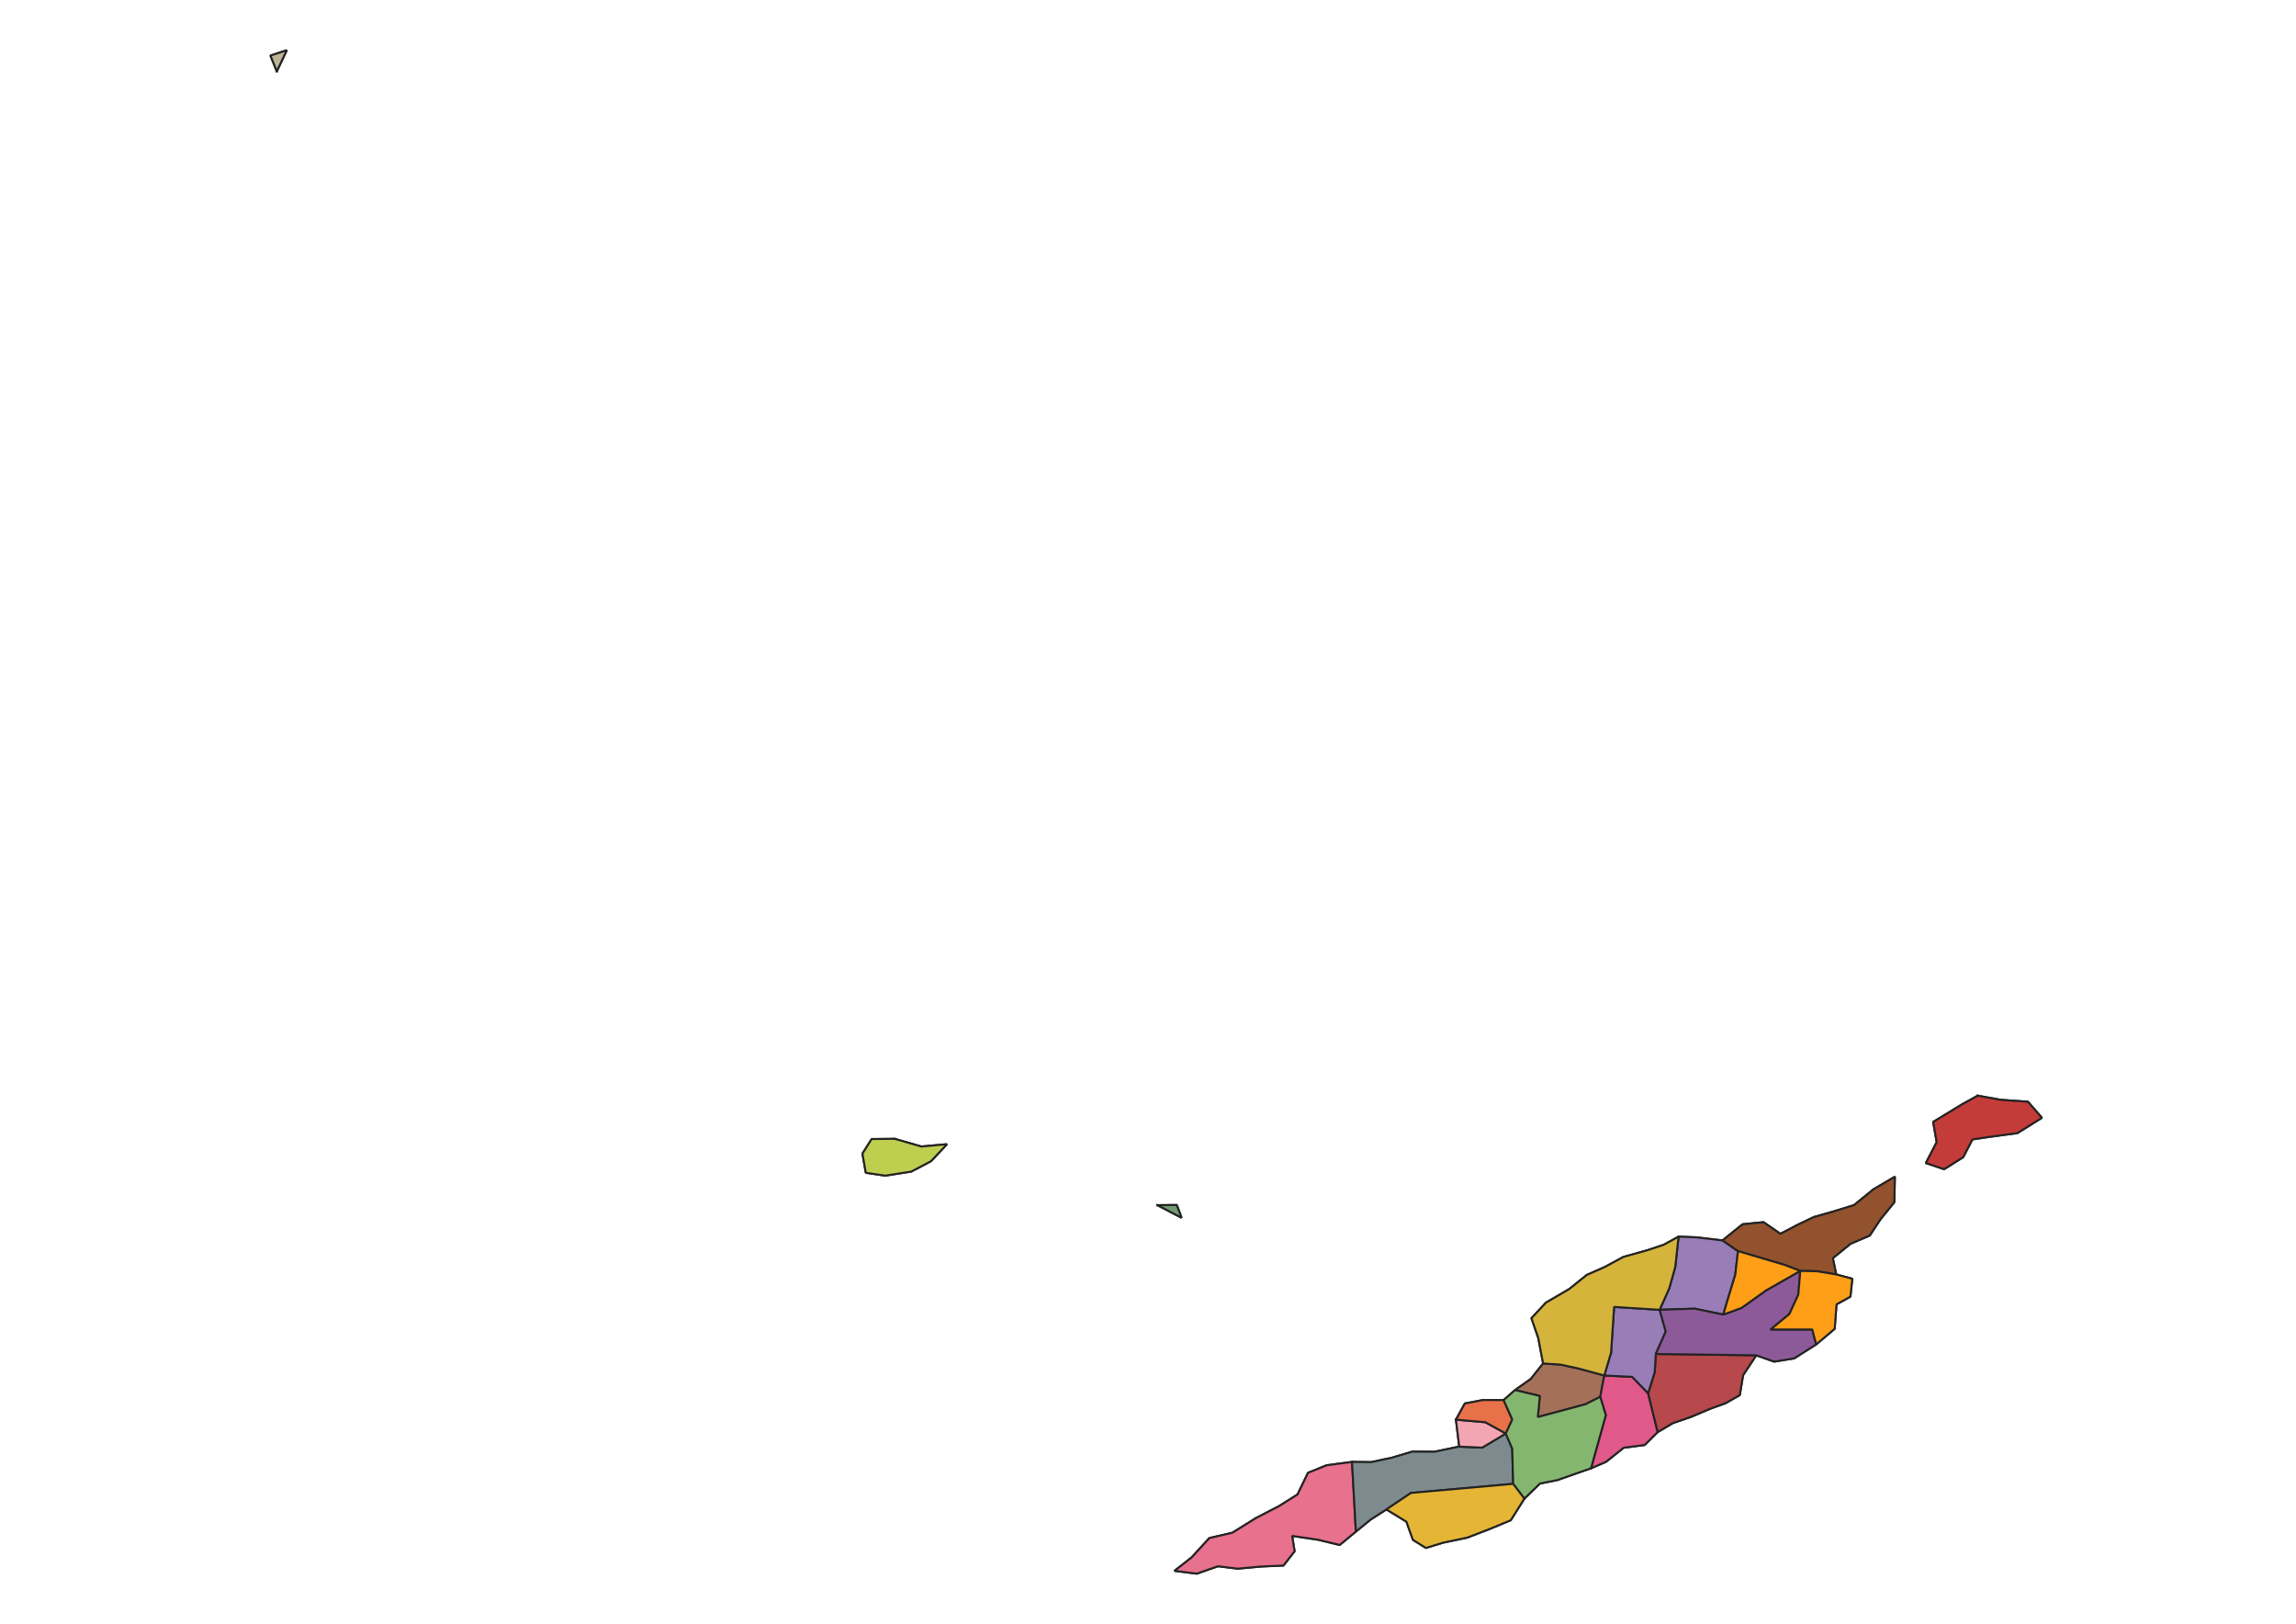<?xml version='1.0' encoding='UTF-8' standalone='no'?>
<svg height="209.973mm" xmlns="http://www.w3.org/2000/svg" viewBox="0 0 3507 2480" xmlns:cc="http://creativecommons.org/ns#" version="1.2" xmlns:inkscape="http://www.inkscape.org/namespaces/inkscape" baseProfile="tiny" width="296.926mm" xmlns:xlink="http://www.w3.org/1999/xlink">
 <defs/>
 <g fill-rule="evenodd" id="Page" stroke="black" fill="none" stroke-linecap="square" inkscape:groupmode="layer" stroke-width="1" stroke-linejoin="bevel" inkscape:label="Page">
          <g stroke="none" font-style="normal" fill="#ffffff" font-family=".AppleSystemUIFont" font-weight="400" fill-opacity="1" font-size="54.167" transform="matrix(1,0,0,1,0,0)">
   <path fill-rule="evenodd" d="M-2,-2 L3510,-2 L3510,2483 L-2,2483 L-2,-2" vector-effect="none"/>
  </g>
         </g>
 <defs/>
 <g fill-rule="evenodd" id="Map 1: Background" stroke="black" fill="none" stroke-linecap="square" inkscape:groupmode="layer" stroke-width="1" stroke-linejoin="bevel" inkscape:label="Map 1: Background">
        <g stroke="none" font-style="normal" fill="#ffffff" font-family=".AppleSystemUIFont" font-weight="400" fill-opacity="1" font-size="54.167" transform="matrix(11.808,0,0,11.808,0,0)">
   <path fill-rule="evenodd" d="M0,0 L299.059,0 L299.059,210 L0,210 L0,0" vector-effect="none"/>
  </g>
                 </g>
 <defs/>
 <g fill-rule="evenodd" id="Map 1: anguilla" stroke="black" fill="none" stroke-linecap="square" inkscape:groupmode="layer" stroke-width="1" stroke-linejoin="bevel" inkscape:label="Map 1: anguilla">

    <g stroke="#232323" font-style="normal" fill="#85b66f" stroke-linecap="square" font-family=".AppleSystemUIFont" font-weight="400" fill-opacity="1" font-size="54.167" stroke-width="3.071" stroke-linejoin="bevel" stroke-opacity="1" transform="matrix(1,0,0,1,0,0)">
   <path fill-rule="evenodd" d="M2328.36,2288.7 L2307.61,2321.68 L2274.5,2335.37 L2240.94,2348.28 L2204.07,2355.99 L2177.95,2363.99 L2158.13,2351.55 L2148.22,2323.9 L2117.63,2305.2 L2155.11,2280.03 L2311.24,2266.13 L2328.36,2288.7" vector-effect="none"/>
   <path fill-rule="evenodd" d="M1366.56,1739.21 L1407.39,1750.97 L1446.5,1747.41 L1422.05,1773.36 L1391.95,1789.2 L1352.2,1795.44 L1322.45,1791.03 L1317.32,1761.86 L1331.38,1739.55 L1366.56,1739.21" vector-effect="none"/>
   <path fill-rule="evenodd" d="M2775.8,1941.5 L2804.68,1946.29 L2829.29,1952.92 L2826.4,1980.23 L2805.2,1991.92 L2802.38,2029.39 L2774.16,2053.12 L2768.14,2030.38 L2704.55,2030.38 L2733.28,2006.63 L2746.88,1976.94 L2749.83,1940.9 L2775.8,1941.5" vector-effect="none"/>
   <path fill-rule="evenodd" d="M2697.65,1970.62 L2660.11,1997.43 L2632.26,2007.62 L2640.19,1980.58 L2650.53,1946.87 L2654.67,1910.7 L2725.23,1931.54 L2749.83,1940.9 L2697.65,1970.62" vector-effect="none"/>
   <path fill-rule="evenodd" d="M2328.36,2288.7 L2311.24,2266.13 L2309.88,2212.35 L2299.96,2189.27 L2309.88,2167.91 L2296.7,2138.18 L2314.08,2122.93 L2351.98,2131.89 L2348.95,2164.08 L2421.74,2144.54 L2444.27,2133.28 L2452.77,2161.27 L2430.15,2242.34 L2407.08,2250.38 L2379.18,2260.25 L2352.2,2265.63 L2328.36,2288.7" vector-effect="none"/>
   <path fill-rule="evenodd" d="M2804.68,1946.29 L2775.8,1941.5 L2749.83,1940.9 L2725.23,1931.54 L2654.67,1910.7 L2631.03,1894.33 L2661.74,1869.68 L2693.67,1866.51 L2719.47,1884.27 L2745.99,1870.43 L2770.52,1858.66 L2800.36,1850.19 L2831.95,1840.44 L2861.55,1816.32 L2894.32,1797.02 L2893.47,1836.12 L2872.68,1861.6 L2855.94,1886.93 L2826.72,1899.41 L2799.55,1921.43 L2804.68,1946.29" vector-effect="none"/>
   <path fill-rule="evenodd" d="M2296.7,2138.18 L2309.88,2167.91 L2299.96,2189.27 L2268.76,2172 L2223.85,2168.07 L2237.44,2143.4 L2264.94,2138.15 L2296.7,2138.18" vector-effect="none"/>
   <path fill-rule="evenodd" d="M2534.97,2000.3 L2465.42,1995.9 L2460.82,2065.63 L2450.44,2100.66 L2410.25,2089.76 L2383.82,2084.01 L2357.02,2082.27 L2349.54,2043.09 L2339.18,2013.15 L2361.32,1989.39 L2396.97,1968.59 L2423.82,1947.01 L2450.91,1935.11 L2479.61,1919.59 L2515.4,1909.61 L2540.9,1901.18 L2563.89,1888.57 L2558.89,1934.61 L2549.7,1967.55 L2534.97,2000.3" vector-effect="none"/>
   <path fill-rule="evenodd" d="M1767.82,1840.51 L1797.48,1840.26 L1804.81,1859.78 L1767.82,1840.51" vector-effect="none"/>
   <path fill-rule="evenodd" d="M2223.85,2168.07 L2268.76,2172 L2299.96,2189.27 L2263.91,2210.82 L2228.91,2209.25 L2223.85,2168.07" vector-effect="none"/>
   <path fill-rule="evenodd" d="M2749.83,1940.9 L2746.88,1976.94 L2733.28,2006.63 L2704.55,2030.38 L2768.14,2030.38 L2774.16,2053.12 L2740.56,2074.5 L2709.91,2079.47 L2682.58,2069.81 L2529.16,2067.77 L2544.33,2033.45 L2534.97,2000.3 L2588.47,1998.58 L2632.26,2007.62 L2660.11,1997.43 L2697.65,1970.62 L2749.83,1940.9" vector-effect="none"/>
   <path fill-rule="evenodd" d="M3020.83,1673.31 L3055.86,1679.64 L3097.56,1682.54 L3118.92,1707.07 L3081.54,1730.45 L3042.08,1735.76 L3012.76,1740.07 L2998.64,1767.25 L2969.59,1785.57 L2941.61,1776.22 L2958.18,1744.29 L2952.78,1713.4 L2996.56,1686.78 L3020.83,1673.31" vector-effect="none"/>
   <path fill-rule="evenodd" d="M422.808,108.92 L413.081,84.885 L438.061,76.721 L422.808,108.92" vector-effect="none"/>
   <path fill-rule="evenodd" d="M2311.24,2266.13 L2155.11,2280.03 L2117.63,2305.2 L2093.46,2320.71 L2071.05,2339.02 L2065.12,2232.63 L2094.56,2232.93 L2125.62,2226.3 L2157.32,2216.88 L2190.91,2217.1 L2228.91,2209.25 L2263.91,2210.82 L2299.96,2189.27 L2309.88,2212.35 L2311.24,2266.13" vector-effect="none"/>
   <path fill-rule="evenodd" d="M2650.53,1946.87 L2640.19,1980.58 L2632.26,2007.62 L2588.47,1998.58 L2534.97,2000.3 L2549.7,1967.55 L2558.89,1934.61 L2563.89,1888.57 L2591.36,1889.66 L2631.03,1894.33 L2654.67,1910.7 L2650.53,1946.87" vector-effect="none"/>
   <path fill-rule="evenodd" d="M2460.82,2065.63 L2465.42,1995.9 L2534.97,2000.3 L2544.33,2033.45 L2529.16,2067.77 L2527.48,2095.51 L2517.41,2127.8 L2493,2102.71 L2450.44,2100.66 L2460.82,2065.63" vector-effect="none"/>
   <path fill-rule="evenodd" d="M2529.16,2067.77 L2682.58,2069.81 L2662.49,2100.26 L2657.42,2130.59 L2635.6,2142.97 L2611.69,2151.64 L2583.44,2163.64 L2555.15,2173.4 L2532,2187.07 L2517.41,2127.8 L2527.48,2095.51 L2529.16,2067.77" vector-effect="none"/>
   <path fill-rule="evenodd" d="M2430.15,2242.34 L2452.77,2161.27 L2444.27,2133.28 L2450.44,2100.66 L2493,2102.71 L2517.41,2127.8 L2532,2187.07 L2512.15,2206.77 L2480,2211.02 L2453.1,2232.46 L2430.15,2242.34" vector-effect="none"/>
   <path fill-rule="evenodd" d="M2444.27,2133.28 L2421.74,2144.54 L2348.95,2164.08 L2351.98,2131.89 L2314.08,2122.93 L2338.21,2105.9 L2357.02,2082.27 L2383.82,2084.01 L2410.25,2089.76 L2450.44,2100.66 L2444.27,2133.28" vector-effect="none"/>
   <path fill-rule="evenodd" d="M2065.12,2232.63 L2071.05,2339.02 L2046.3,2359.45 L2013.18,2351.45 L1973.67,2345.57 L1977.43,2369.06 L1960.38,2390.86 L1926.73,2392.34 L1890.55,2395.64 L1860.42,2391.93 L1828.08,2403.28 L1794,2398.98 L1820.11,2378.49 L1847.21,2348.94 L1882.29,2340.82 L1918.23,2318.47 L1953.67,2300.12 L1981.92,2282.32 L1997.88,2249.27 L2026.34,2237.76 L2065.12,2232.63" vector-effect="none"/>
  </g>
                 </g>
 <defs/>
 <g fill-rule="evenodd" id="West End" stroke="black" fill="none" stroke-linecap="square" inkscape:groupmode="layer" stroke-width="1" stroke-linejoin="bevel" inkscape:label="West End">

    <g stroke="#232323" font-style="normal" fill="#e8718d" stroke-linecap="square" font-family=".AppleSystemUIFont" font-weight="400" fill-opacity="1" font-size="54.167" stroke-width="3.071" stroke-linejoin="bevel" stroke-opacity="1" transform="matrix(1,0,0,1,0,0)">
   <path fill-rule="evenodd" d="M2065.12,2232.63 L2071.05,2339.02 L2046.3,2359.45 L2013.18,2351.45 L1973.67,2345.57 L1977.43,2369.06 L1960.38,2390.86 L1926.73,2392.34 L1890.55,2395.64 L1860.42,2391.93 L1828.08,2403.28 L1794,2398.98 L1820.11,2378.49 L1847.21,2348.94 L1882.29,2340.82 L1918.23,2318.47 L1953.67,2300.12 L1981.92,2282.32 L1997.88,2249.27 L2026.34,2237.76 L2065.12,2232.63" vector-effect="none"/>
  </g>
                 </g>
 <defs/>
 <g fill-rule="evenodd" id="The Valley" stroke="black" fill="none" stroke-linecap="square" inkscape:groupmode="layer" stroke-width="1" stroke-linejoin="bevel" inkscape:label="The Valley">

    <g stroke="#232323" font-style="normal" fill="#a47158" stroke-linecap="square" font-family=".AppleSystemUIFont" font-weight="400" fill-opacity="1" font-size="54.167" stroke-width="3.071" stroke-linejoin="bevel" stroke-opacity="1" transform="matrix(1,0,0,1,0,0)">
   <path fill-rule="evenodd" d="M2444.27,2133.28 L2421.74,2144.54 L2348.95,2164.08 L2351.98,2131.89 L2314.08,2122.93 L2338.21,2105.9 L2357.02,2082.27 L2383.82,2084.01 L2410.25,2089.76 L2450.44,2100.66 L2444.27,2133.28" vector-effect="none"/>
  </g>
                 </g>
 <defs/>
 <g fill-rule="evenodd" id="The Quarter" stroke="black" fill="none" stroke-linecap="square" inkscape:groupmode="layer" stroke-width="1" stroke-linejoin="bevel" inkscape:label="The Quarter">

    <g stroke="#232323" font-style="normal" fill="#e15989" stroke-linecap="square" font-family=".AppleSystemUIFont" font-weight="400" fill-opacity="1" font-size="54.167" stroke-width="3.071" stroke-linejoin="bevel" stroke-opacity="1" transform="matrix(1,0,0,1,0,0)">
   <path fill-rule="evenodd" d="M2430.15,2242.34 L2452.77,2161.27 L2444.27,2133.28 L2450.44,2100.66 L2493,2102.71 L2517.41,2127.8 L2532,2187.07 L2512.15,2206.77 L2480,2211.02 L2453.1,2232.46 L2430.15,2242.34" vector-effect="none"/>
  </g>
                 </g>
 <defs/>
 <g fill-rule="evenodd" id="The Farrington" stroke="black" fill="none" stroke-linecap="square" inkscape:groupmode="layer" stroke-width="1" stroke-linejoin="bevel" inkscape:label="The Farrington">

    <g stroke="#232323" font-style="normal" fill="#b7484b" stroke-linecap="square" font-family=".AppleSystemUIFont" font-weight="400" fill-opacity="1" font-size="54.167" stroke-width="3.071" stroke-linejoin="bevel" stroke-opacity="1" transform="matrix(1,0,0,1,0,0)">
   <path fill-rule="evenodd" d="M2529.16,2067.77 L2682.58,2069.81 L2662.49,2100.26 L2657.42,2130.59 L2635.6,2142.97 L2611.69,2151.64 L2583.44,2163.64 L2555.15,2173.4 L2532,2187.07 L2517.41,2127.8 L2527.48,2095.51 L2529.16,2067.77" vector-effect="none"/>
  </g>
                 </g>
 <defs/>
 <g fill-rule="evenodd" id="Stoney Ground" stroke="black" fill="none" stroke-linecap="square" inkscape:groupmode="layer" stroke-width="1" stroke-linejoin="bevel" inkscape:label="Stoney Ground">

    <g stroke="#232323" font-style="normal" fill="#987db7" stroke-linecap="square" font-family=".AppleSystemUIFont" font-weight="400" fill-opacity="1" font-size="54.167" stroke-width="3.071" stroke-linejoin="bevel" stroke-opacity="1" transform="matrix(1,0,0,1,0,0)">
   <path fill-rule="evenodd" d="M2650.53,1946.87 L2640.19,1980.58 L2632.26,2007.62 L2588.47,1998.58 L2534.97,2000.3 L2549.7,1967.55 L2558.89,1934.61 L2563.89,1888.57 L2591.36,1889.66 L2631.03,1894.33 L2654.67,1910.7 L2650.53,1946.87" vector-effect="none"/>
   <path fill-rule="evenodd" d="M2460.82,2065.63 L2465.42,1995.9 L2534.97,2000.3 L2544.33,2033.45 L2529.16,2067.77 L2527.48,2095.51 L2517.41,2127.8 L2493,2102.71 L2450.44,2100.66 L2460.82,2065.63" vector-effect="none"/>
  </g>
                 </g>
 <defs/>
 <g fill-rule="evenodd" id="South Hill" stroke="black" fill="none" stroke-linecap="square" inkscape:groupmode="layer" stroke-width="1" stroke-linejoin="bevel" inkscape:label="South Hill">

    <g stroke="#232323" font-style="normal" fill="#7d8b8f" stroke-linecap="square" font-family=".AppleSystemUIFont" font-weight="400" fill-opacity="1" font-size="54.167" stroke-width="3.071" stroke-linejoin="bevel" stroke-opacity="1" transform="matrix(1,0,0,1,0,0)">
   <path fill-rule="evenodd" d="M2311.24,2266.13 L2155.11,2280.03 L2117.63,2305.2 L2093.46,2320.71 L2071.05,2339.02 L2065.12,2232.63 L2094.56,2232.93 L2125.62,2226.3 L2157.32,2216.88 L2190.91,2217.1 L2228.91,2209.25 L2263.91,2210.82 L2299.96,2189.27 L2309.88,2212.35 L2311.24,2266.13" vector-effect="none"/>
  </g>
                 </g>
 <defs/>
 <g fill-rule="evenodd" id="Sombrero Island" stroke="black" fill="none" stroke-linecap="square" inkscape:groupmode="layer" stroke-width="1" stroke-linejoin="bevel" inkscape:label="Sombrero Island">

    <g stroke="#232323" font-style="normal" fill="#beb297" stroke-linecap="square" font-family=".AppleSystemUIFont" font-weight="400" fill-opacity="1" font-size="54.167" stroke-width="3.071" stroke-linejoin="bevel" stroke-opacity="1" transform="matrix(1,0,0,1,0,0)">
   <path fill-rule="evenodd" d="M422.808,108.92 L413.081,84.885 L438.061,76.721 L422.808,108.92" vector-effect="none"/>
  </g>
                 </g>
 <defs/>
 <g fill-rule="evenodd" id="Scrub Island" stroke="black" fill="none" stroke-linecap="square" inkscape:groupmode="layer" stroke-width="1" stroke-linejoin="bevel" inkscape:label="Scrub Island">

    <g stroke="#232323" font-style="normal" fill="#c43c39" stroke-linecap="square" font-family=".AppleSystemUIFont" font-weight="400" fill-opacity="1" font-size="54.167" stroke-width="3.071" stroke-linejoin="bevel" stroke-opacity="1" transform="matrix(1,0,0,1,0,0)">
   <path fill-rule="evenodd" d="M3020.83,1673.31 L3055.86,1679.64 L3097.56,1682.54 L3118.92,1707.07 L3081.54,1730.45 L3042.08,1735.76 L3012.76,1740.07 L2998.64,1767.25 L2969.59,1785.57 L2941.61,1776.22 L2958.18,1744.29 L2952.78,1713.4 L2996.56,1686.78 L3020.83,1673.31" vector-effect="none"/>
  </g>
                 </g>
 <defs/>
 <g fill-rule="evenodd" id="Sandy Hill" stroke="black" fill="none" stroke-linecap="square" inkscape:groupmode="layer" stroke-width="1" stroke-linejoin="bevel" inkscape:label="Sandy Hill">

    <g stroke="#232323" font-style="normal" fill="#8d5a99" stroke-linecap="square" font-family=".AppleSystemUIFont" font-weight="400" fill-opacity="1" font-size="54.167" stroke-width="3.071" stroke-linejoin="bevel" stroke-opacity="1" transform="matrix(1,0,0,1,0,0)">
   <path fill-rule="evenodd" d="M2749.83,1940.9 L2746.88,1976.94 L2733.28,2006.63 L2704.55,2030.38 L2768.14,2030.38 L2774.16,2053.12 L2740.56,2074.5 L2709.91,2079.47 L2682.58,2069.81 L2529.16,2067.77 L2544.33,2033.45 L2534.97,2000.3 L2588.47,1998.58 L2632.26,2007.62 L2660.11,1997.43 L2697.65,1970.62 L2749.83,1940.9" vector-effect="none"/>
  </g>
                 </g>
 <defs/>
 <g fill-rule="evenodd" id="Sandy Ground" stroke="black" fill="none" stroke-linecap="square" inkscape:groupmode="layer" stroke-width="1" stroke-linejoin="bevel" inkscape:label="Sandy Ground">

    <g stroke="#232323" font-style="normal" fill="#f3a6b2" stroke-linecap="square" font-family=".AppleSystemUIFont" font-weight="400" fill-opacity="1" font-size="54.167" stroke-width="3.071" stroke-linejoin="bevel" stroke-opacity="1" transform="matrix(1,0,0,1,0,0)">
   <path fill-rule="evenodd" d="M2223.85,2168.07 L2268.76,2172 L2299.96,2189.27 L2263.91,2210.82 L2228.91,2209.25 L2223.85,2168.07" vector-effect="none"/>
  </g>
                 </g>
 <defs/>
 <g fill-rule="evenodd" id="Pricly Pear Cays" stroke="black" fill="none" stroke-linecap="square" inkscape:groupmode="layer" stroke-width="1" stroke-linejoin="bevel" inkscape:label="Pricly Pear Cays">

    <g stroke="#232323" font-style="normal" fill="#729b6f" stroke-linecap="square" font-family=".AppleSystemUIFont" font-weight="400" fill-opacity="1" font-size="54.167" stroke-width="3.071" stroke-linejoin="bevel" stroke-opacity="1" transform="matrix(1,0,0,1,0,0)">
   <path fill-rule="evenodd" d="M1767.82,1840.51 L1797.48,1840.26 L1804.81,1859.78 L1767.82,1840.51" vector-effect="none"/>
  </g>
                 </g>
 <defs/>
 <g fill-rule="evenodd" id="North Side" stroke="black" fill="none" stroke-linecap="square" inkscape:groupmode="layer" stroke-width="1" stroke-linejoin="bevel" inkscape:label="North Side">

    <g stroke="#232323" font-style="normal" fill="#d5b43c" stroke-linecap="square" font-family=".AppleSystemUIFont" font-weight="400" fill-opacity="1" font-size="54.167" stroke-width="3.071" stroke-linejoin="bevel" stroke-opacity="1" transform="matrix(1,0,0,1,0,0)">
   <path fill-rule="evenodd" d="M2534.97,2000.3 L2465.42,1995.9 L2460.82,2065.63 L2450.44,2100.66 L2410.25,2089.76 L2383.82,2084.01 L2357.02,2082.27 L2349.54,2043.09 L2339.18,2013.15 L2361.32,1989.39 L2396.97,1968.59 L2423.82,1947.01 L2450.91,1935.11 L2479.61,1919.59 L2515.4,1909.61 L2540.9,1901.18 L2563.89,1888.57 L2558.89,1934.61 L2549.7,1967.55 L2534.97,2000.3" vector-effect="none"/>
  </g>
                 </g>
 <defs/>
 <g fill-rule="evenodd" id="North Hill" stroke="black" fill="none" stroke-linecap="square" inkscape:groupmode="layer" stroke-width="1" stroke-linejoin="bevel" inkscape:label="North Hill">

    <g stroke="#232323" font-style="normal" fill="#e77148" stroke-linecap="square" font-family=".AppleSystemUIFont" font-weight="400" fill-opacity="1" font-size="54.167" stroke-width="3.071" stroke-linejoin="bevel" stroke-opacity="1" transform="matrix(1,0,0,1,0,0)">
   <path fill-rule="evenodd" d="M2296.7,2138.18 L2309.88,2167.91 L2299.96,2189.27 L2268.76,2172 L2223.85,2168.07 L2237.44,2143.4 L2264.94,2138.15 L2296.7,2138.18" vector-effect="none"/>
  </g>
                 </g>
 <defs/>
 <g fill-rule="evenodd" id="Island Harbour" stroke="black" fill="none" stroke-linecap="square" inkscape:groupmode="layer" stroke-width="1" stroke-linejoin="bevel" inkscape:label="Island Harbour">

    <g stroke="#232323" font-style="normal" fill="#91522d" stroke-linecap="square" font-family=".AppleSystemUIFont" font-weight="400" fill-opacity="1" font-size="54.167" stroke-width="3.071" stroke-linejoin="bevel" stroke-opacity="1" transform="matrix(1,0,0,1,0,0)">
   <path fill-rule="evenodd" d="M2804.68,1946.29 L2775.8,1941.5 L2749.83,1940.9 L2725.23,1931.54 L2654.67,1910.7 L2631.03,1894.33 L2661.74,1869.68 L2693.67,1866.51 L2719.47,1884.27 L2745.99,1870.43 L2770.52,1858.66 L2800.36,1850.19 L2831.95,1840.44 L2861.55,1816.32 L2894.32,1797.02 L2893.47,1836.12 L2872.68,1861.6 L2855.94,1886.93 L2826.72,1899.41 L2799.55,1921.43 L2804.68,1946.29" vector-effect="none"/>
  </g>
                 </g>
 <defs/>
 <g fill-rule="evenodd" id="George Hill" stroke="black" fill="none" stroke-linecap="square" inkscape:groupmode="layer" stroke-width="1" stroke-linejoin="bevel" inkscape:label="George Hill">

    <g stroke="#232323" font-style="normal" fill="#85b66f" stroke-linecap="square" font-family=".AppleSystemUIFont" font-weight="400" fill-opacity="1" font-size="54.167" stroke-width="3.071" stroke-linejoin="bevel" stroke-opacity="1" transform="matrix(1,0,0,1,0,0)">
   <path fill-rule="evenodd" d="M2328.36,2288.7 L2311.24,2266.13 L2309.88,2212.35 L2299.96,2189.27 L2309.88,2167.91 L2296.7,2138.18 L2314.08,2122.93 L2351.98,2131.89 L2348.95,2164.08 L2421.74,2144.54 L2444.27,2133.28 L2452.77,2161.27 L2430.15,2242.34 L2407.08,2250.38 L2379.18,2260.25 L2352.2,2265.63 L2328.36,2288.7" vector-effect="none"/>
  </g>
                 </g>
 <defs/>
 <g fill-rule="evenodd" id="East End" stroke="black" fill="none" stroke-linecap="square" inkscape:groupmode="layer" stroke-width="1" stroke-linejoin="bevel" inkscape:label="East End">

    <g stroke="#232323" font-style="normal" fill="#ff9e17" stroke-linecap="square" font-family=".AppleSystemUIFont" font-weight="400" fill-opacity="1" font-size="54.167" stroke-width="3.071" stroke-linejoin="bevel" stroke-opacity="1" transform="matrix(1,0,0,1,0,0)">
   <path fill-rule="evenodd" d="M2775.8,1941.5 L2804.68,1946.29 L2829.29,1952.92 L2826.4,1980.23 L2805.2,1991.92 L2802.38,2029.39 L2774.16,2053.12 L2768.14,2030.38 L2704.55,2030.38 L2733.28,2006.63 L2746.88,1976.94 L2749.83,1940.9 L2775.8,1941.5" vector-effect="none"/>
   <path fill-rule="evenodd" d="M2697.65,1970.62 L2660.11,1997.43 L2632.26,2007.62 L2640.19,1980.58 L2650.53,1946.87 L2654.67,1910.7 L2725.23,1931.54 L2749.83,1940.9 L2697.65,1970.62" vector-effect="none"/>
  </g>
                 </g>
 <defs/>
 <g fill-rule="evenodd" id="Dog Island" stroke="black" fill="none" stroke-linecap="square" inkscape:groupmode="layer" stroke-width="1" stroke-linejoin="bevel" inkscape:label="Dog Island">

    <g stroke="#232323" font-style="normal" fill="#becf50" stroke-linecap="square" font-family=".AppleSystemUIFont" font-weight="400" fill-opacity="1" font-size="54.167" stroke-width="3.071" stroke-linejoin="bevel" stroke-opacity="1" transform="matrix(1,0,0,1,0,0)">
   <path fill-rule="evenodd" d="M1366.56,1739.21 L1407.39,1750.97 L1446.5,1747.41 L1422.05,1773.36 L1391.95,1789.2 L1352.2,1795.44 L1322.45,1791.03 L1317.32,1761.86 L1331.38,1739.55 L1366.56,1739.21" vector-effect="none"/>
  </g>
                 </g>
 <defs/>
 <g fill-rule="evenodd" id="Blowing Point" stroke="black" fill="none" stroke-linecap="square" inkscape:groupmode="layer" stroke-width="1" stroke-linejoin="bevel" inkscape:label="Blowing Point">

    <g stroke="#232323" font-style="normal" fill="#e5b636" stroke-linecap="square" font-family=".AppleSystemUIFont" font-weight="400" fill-opacity="1" font-size="54.167" stroke-width="3.071" stroke-linejoin="bevel" stroke-opacity="1" transform="matrix(1,0,0,1,0,0)">
   <path fill-rule="evenodd" d="M2328.36,2288.7 L2307.61,2321.68 L2274.5,2335.37 L2240.94,2348.28 L2204.07,2355.99 L2177.95,2363.99 L2158.13,2351.55 L2148.22,2323.9 L2117.63,2305.2 L2155.11,2280.03 L2311.24,2266.13 L2328.36,2288.7" vector-effect="none"/>
  </g>
                 </g>
</svg>
